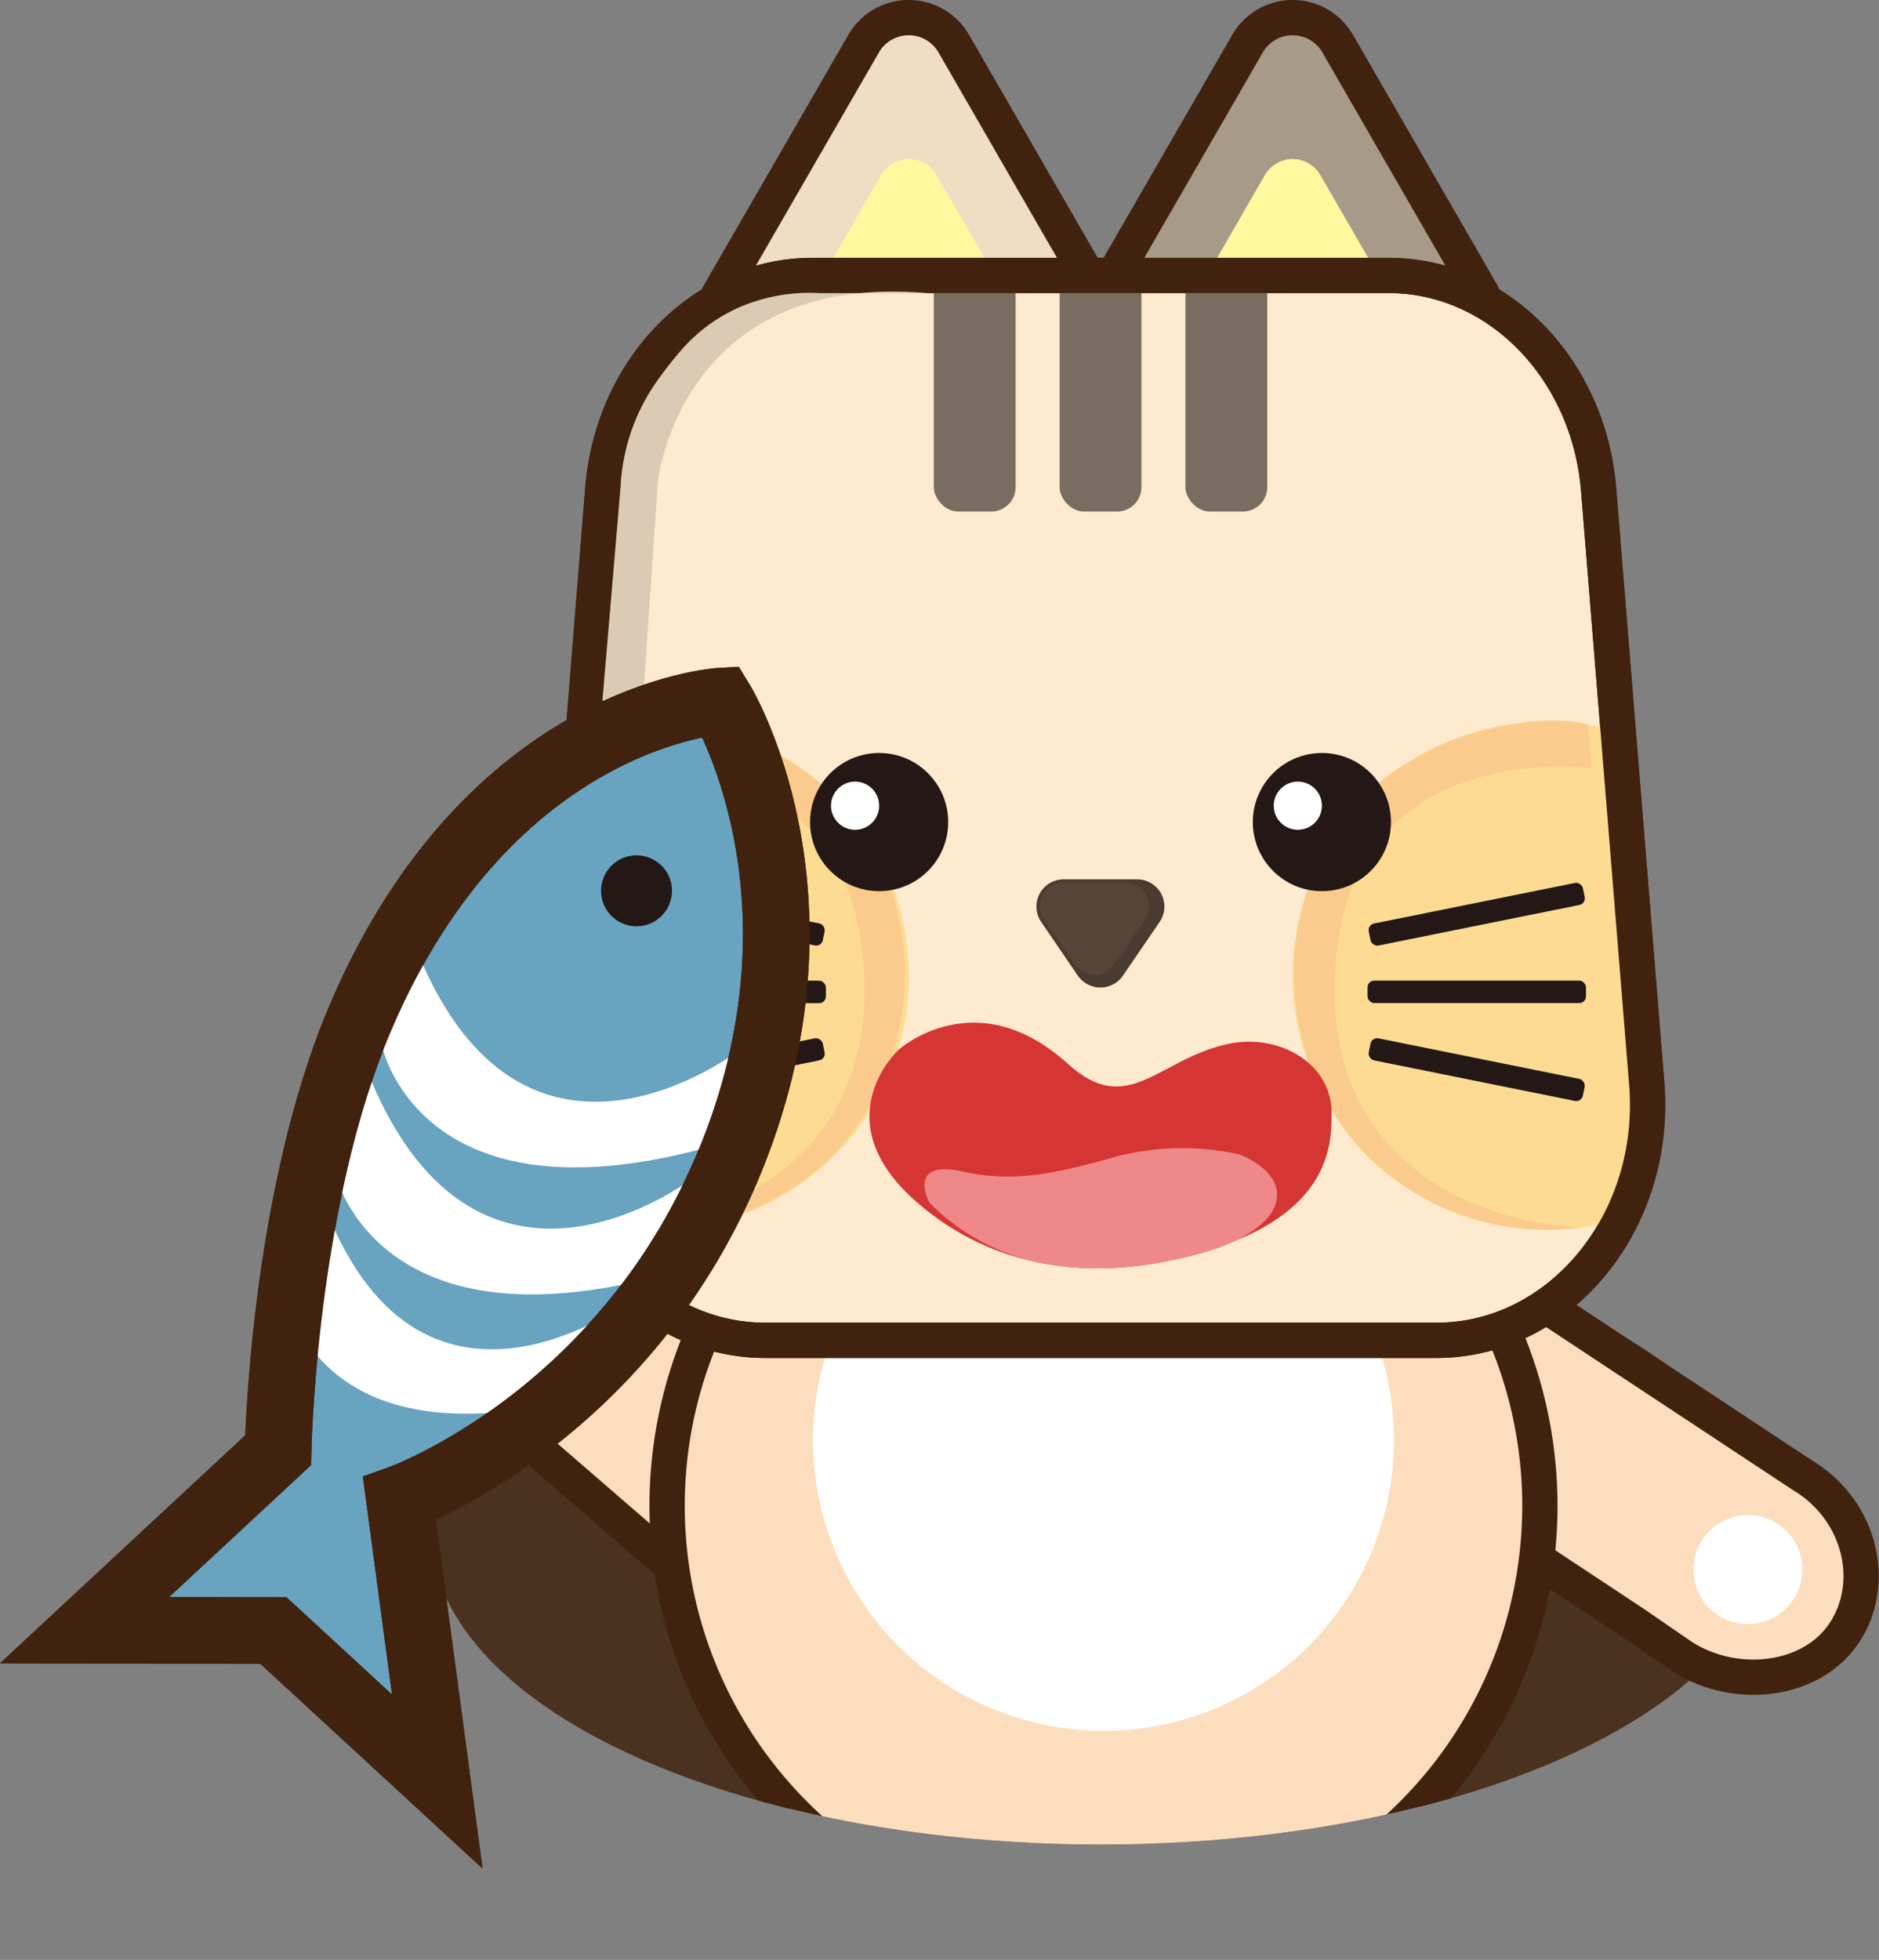 <svg xmlns="http://www.w3.org/2000/svg" xmlns:xlink="http://www.w3.org/1999/xlink" viewBox="0 0 268.51 279.99"><rect x="0" y="0" width="268.51" height="279.99" fill="#808080" stroke="none"/><defs><style>.ab881f61-d258-4e99-961f-48828f30345f,.ae93d503-2882-4d29-905e-bf7857ccb03c,.e76d4c0f-fa04-4414-8e29-43b74441c3c5{fill:none;}.f7eb55d5-2a5b-4839-9736-54128800b25b{fill:#4b311f;}.f54a5451-391d-4d16-bb04-8b724f81c62e{fill:#fcdebe;}.a82afa4c-077c-4476-9a67-6231b85a346e,.aa956fd5-f90f-4186-860e-a4300378d2e5,.ab881f61-d258-4e99-961f-48828f30345f,.ae93d503-2882-4d29-905e-bf7857ccb03c,.b797ca17-0faf-4025-be1e-78bfc3b4d7d6,.be76eda4-e6a3-41b6-aed1-ad884f561593,.f54a5451-391d-4d16-bb04-8b724f81c62e{stroke:#40220f;stroke-miterlimit:10;}.aa956fd5-f90f-4186-860e-a4300378d2e5,.ab881f61-d258-4e99-961f-48828f30345f,.b797ca17-0faf-4025-be1e-78bfc3b4d7d6,.be76eda4-e6a3-41b6-aed1-ad884f561593,.f54a5451-391d-4d16-bb04-8b724f81c62e{stroke-width:5.04px;}.a4cc811f-5af5-47bc-8945-4d242d859fbc{fill:#fff;}.bcae3fbc-f7cc-48bd-a176-9999fb226463{clip-path:url(#f450a273-41c1-4eeb-98e2-012ae75dc458);}.b797ca17-0faf-4025-be1e-78bfc3b4d7d6{fill:#a79a89;}.fd9c7d3e-f7c2-4865-9b7d-0a6d1f949a39{fill:#fff89e;}.be76eda4-e6a3-41b6-aed1-ad884f561593{fill:#efddc4;}.aa956fd5-f90f-4186-860e-a4300378d2e5{fill:#fdeacf;}.a003e9db-372a-4d55-a8e4-7e80deaef3cc{fill:#4b3a2f;}.ba3b739b-14c3-4d5f-a227-f6310a3c42a3{fill:#564438;}.a54d9e98-b3bc-4791-9b92-e117e11900fb{fill:#fddb93;}.be870340-01c7-47b0-a090-4996a88b636a{fill:#231815;}.b9afd4ee-c03b-4faa-aad8-ed0d8ac9d2dc{fill:#786d60;}.a0e42d5f-30ec-4463-9f3a-4289866f1fb5{fill:#facb8c;}.b81b2e7f-1cb7-4451-92da-d6d3c131e4b5{fill:#d53533;}.b1308c3c-5de8-45b1-84e0-13d12a087f5d{fill:#ef8889;}.a4a5631e-731e-4b41-8dc3-8bbc28a75103{fill:#dbcbb4;}.a82afa4c-077c-4476-9a67-6231b85a346e{fill:#68a3c0;}.a82afa4c-077c-4476-9a67-6231b85a346e,.ae93d503-2882-4d29-905e-bf7857ccb03c{stroke-width:9.52px;}</style><clipPath id="f450a273-41c1-4eeb-98e2-012ae75dc458"><ellipse class="e76d4c0f-fa04-4414-8e29-43b74441c3c5" cx="157.27" cy="218.82" rx="95.66" ry="44.69"/></clipPath></defs><title>小貓</title><g id="ba5ec9c9-d57e-4cec-8c62-36ed37b147dc" data-name="圖層 2"><g id="ed4becc7-e2b4-45fd-880f-4f8a5baf4556" data-name="圖層 1"><ellipse class="f7eb55d5-2a5b-4839-9736-54128800b25b" cx="157.27" cy="218.82" rx="95.66" ry="44.69"/><path class="f54a5451-391d-4d16-bb04-8b724f81c62e" d="M240.45,236.71c7.61,4.83,18.46,3.58,23.11-3.46s2.35-17-5.3-22.07c-.26-.18-.53-.34-.79-.5L218.57,185,201.5,210.76l32.24,21.33Z"/><circle class="a4cc811f-5af5-47bc-8945-4d242d859fbc" cx="249.78" cy="224.23" r="7.78"/><path class="f54a5451-391d-4d16-bb04-8b724f81c62e" d="M58.34,191.08c-6.7-6-7.69-16-2.17-22.34s15.76-6.84,22.69-.84l.69.63,35.26,30.52-20.25,23.4L58.33,191.09Z"/><circle class="a4cc811f-5af5-47bc-8945-4d242d859fbc" cx="68.58" cy="179.58" r="10"/><g class="bcae3fbc-f7cc-48bd-a176-9999fb226463"><circle class="f54a5451-391d-4d16-bb04-8b724f81c62e" cx="157.69" cy="215.11" r="62.36"/></g><circle class="a4cc811f-5af5-47bc-8945-4d242d859fbc" cx="157.69" cy="205.76" r="41.51"/><path class="b797ca17-0faf-4025-be1e-78bfc3b4d7d6" d="M178.27,6.24,157.73,41.82A7.44,7.44,0,0,0,164.17,53h41.08a7.44,7.44,0,0,0,6.45-11.16L191.16,6.24A7.44,7.44,0,0,0,178.27,6.24Z"/><path class="fd9c7d3e-f7c2-4865-9b7d-0a6d1f949a39" d="M180.75,25,169.17,45.1a4.57,4.57,0,0,0,4,6.86H196.3a4.57,4.57,0,0,0,4-6.86L188.67,25A4.58,4.58,0,0,0,180.75,25Z"/><path class="be76eda4-e6a3-41b6-aed1-ad884f561593" d="M123.41,6.24,102.87,41.82A7.44,7.44,0,0,0,109.31,53H150.4a7.44,7.44,0,0,0,6.44-11.16L136.3,6.24A7.44,7.44,0,0,0,123.41,6.24Z"/><path class="fd9c7d3e-f7c2-4865-9b7d-0a6d1f949a39" d="M125.9,25,114.31,45.1a4.57,4.57,0,0,0,4,6.86h23.17a4.57,4.57,0,0,0,4-6.86L133.82,25A4.58,4.58,0,0,0,125.9,25Z"/><path class="aa956fd5-f90f-4186-860e-a4300378d2e5" d="M228.45,70c-1.39-17.35-14.43-30.65-30-30.65H116.13c-15.62,0-28.66,13.3-30,30.65l-6.81,84.83c-1.58,19.69,12.32,36.65,30.05,36.65h95.89c17.73,0,31.64-17,30.06-36.65Z"/><path class="a003e9db-372a-4d55-a8e4-7e80deaef3cc" d="M160.48,139.36l5.23-7.65a3.89,3.89,0,0,0-3.21-6.09H152a3.89,3.89,0,0,0-3.21,6.09l5.22,7.65A3.91,3.91,0,0,0,160.48,139.36Z"/><path class="ba3b739b-14c3-4d5f-a227-f6310a3c42a3" d="M159.22,137.77l4.38-6.4a3.39,3.39,0,0,0-2.8-5.31H152a3.39,3.39,0,0,0-2.8,5.31l4.38,6.4A3.39,3.39,0,0,0,159.22,137.77Z"/><path class="a54d9e98-b3bc-4791-9b92-e117e11900fb" d="M235.27,154.84l-4-50.28a36.31,36.31,0,1,0,.39,69.56A36.73,36.73,0,0,0,235.27,154.84Z"/><path class="a54d9e98-b3bc-4791-9b92-e117e11900fb" d="M129.86,139.39a36.29,36.29,0,0,0-46.55-34.83l-4,50.28a36.63,36.63,0,0,0,3.65,19.28,36.31,36.31,0,0,0,46.94-34.73Z"/><rect class="be870340-01c7-47b0-a090-4996a88b636a" x="195.42" y="140.09" width="31.22" height="3.21" rx="0.96"/><rect class="be870340-01c7-47b0-a090-4996a88b636a" x="195.42" y="128.99" width="31.22" height="3.21" rx="0.96" transform="translate(-21.67 44.34) rotate(-11.41)"/><rect class="be870340-01c7-47b0-a090-4996a88b636a" x="195.42" y="151.2" width="31.22" height="3.21" rx="0.96" transform="translate(387.65 344.34) rotate(-168.59)"/><rect class="be870340-01c7-47b0-a090-4996a88b636a" x="86.8" y="140.09" width="31.22" height="3.21" rx="0.96" transform="translate(204.82 283.4) rotate(180)"/><rect class="be870340-01c7-47b0-a090-4996a88b636a" x="86.8" y="128.99" width="31.22" height="3.21" rx="0.96" transform="translate(176.96 278.87) rotate(-168.59)"/><rect class="be870340-01c7-47b0-a090-4996a88b636a" x="86.8" y="151.2" width="31.22" height="3.21" rx="0.96" transform="translate(-28.21 23.28) rotate(-11.41)"/><rect class="b9afd4ee-c03b-4faa-aad8-ed0d8ac9d2dc" x="133.44" y="37.8" width="11.69" height="35.28" rx="3.48"/><rect class="b9afd4ee-c03b-4faa-aad8-ed0d8ac9d2dc" x="151.42" y="37.8" width="11.69" height="35.28" rx="3.48"/><rect class="b9afd4ee-c03b-4faa-aad8-ed0d8ac9d2dc" x="169.4" y="37.8" width="11.69" height="35.28" rx="3.48"/><path class="ab881f61-d258-4e99-961f-48828f30345f" d="M228.45,70c-1.39-17.35-14.43-30.65-30-30.65H116.13c-15.62,0-28.66,13.3-30,30.65l-6.81,84.83c-1.58,19.69,12.32,36.65,30.05,36.65h95.89c17.73,0,31.64-17,30.06-36.65Z"/><path class="a0e42d5f-30ec-4463-9f3a-4289866f1fb5" d="M226.94,103.57l.48,6.19s-32-4.31-36.19,24.59,16.77,40.19,34.81,41a36.79,36.79,0,0,1-31-10.56,37.57,37.57,0,0,1-7.95-38.22C194.87,103.39,221.68,101.52,226.94,103.57Z"/><path class="a0e42d5f-30ec-4463-9f3a-4289866f1fb5" d="M87.28,103.57l-.48,6.19s32-4.31,36.2,24.59-16.77,40.19-34.81,41a36.77,36.77,0,0,0,31-10.56,37.55,37.55,0,0,0,7.95-38.22C119.36,103.39,92.54,101.52,87.28,103.57Z"/><circle class="be870340-01c7-47b0-a090-4996a88b636a" cx="125.63" cy="117.44" r="9.87"/><circle class="be870340-01c7-47b0-a090-4996a88b636a" cx="188.9" cy="117.44" r="9.87"/><circle class="a4cc811f-5af5-47bc-8945-4d242d859fbc" cx="122.19" cy="115.1" r="3.44"/><circle class="a4cc811f-5af5-47bc-8945-4d242d859fbc" cx="185.46" cy="115.1" r="3.44"/><path class="b81b2e7f-1cb7-4451-92da-d6d3c131e4b5" d="M128.37,150s11-10,24.26,2c8.58,7.79,12.87-.74,22.89-2.87,7.12-1.53,14.78,2.66,14.76,9.88,0,3.63.24,12.94-14.46,18.51s-31.81,5.7-45-5.95S128.37,150,128.37,150Z"/><path class="b1308c3c-5de8-45b1-84e0-13d12a087f5d" d="M132.82,171.82a31,31,0,0,0,17.52,8.88c11.48,1.88,23.19-2.23,23.19-2.23s8.17-2.51,8.91-7.11c.7-4.31-5.38-6.46-5.38-6.46a37.76,37.76,0,0,0-17.25.25c-8.5,2.36-14.58,3.91-22.23,2.22C129.41,165.56,132.82,171.82,132.82,171.82Z"/><path class="a4a5631e-731e-4b41-8dc3-8bbc28a75103" d="M132.6,41.88H117.22A25.41,25.41,0,0,0,105.41,44c-5.81,2.71-8.44,6.33-11.06,9.8a28.62,28.62,0,0,0-5.68,15.88l-2.59,30.47L92,98.38l2-29.49S97.1,38.73,132.6,41.88Z"/><path class="a82afa4c-077c-4476-9a67-6231b85a346e" d="M103,100.16s16.66,27.16,1.68,64.78-47.6,49.18-47.6,49.18l5.41,40.39L39.08,232.94l-27-.05,27.66-25.71s.67-36,11.86-62C70.11,102,103,100.16,103,100.16Z"/><circle class="be870340-01c7-47b0-a090-4996a88b636a" cx="90.96" cy="127.26" r="5.07"/><path class="a4cc811f-5af5-47bc-8945-4d242d859fbc" d="M105.35,150.21s-30.07,23.17-45.48-13.69L54.52,149.2s5,25.61,45.51,15Z"/><path class="a4cc811f-5af5-47bc-8945-4d242d859fbc" d="M98.84,168.42S68.74,191.56,53,154.29L47.68,167s5.23,25.86,45.91,15.45Z"/><path class="a4cc811f-5af5-47bc-8945-4d242d859fbc" d="M90.86,185.27s-30,23.27-44.17-12.22l-5.54,12.46s4.28,24.8,44.17,13.5Z"/><path class="ae93d503-2882-4d29-905e-bf7857ccb03c" d="M103,100.16s16.66,27.16,1.68,64.78-47.6,49.18-47.6,49.18l5.41,40.39L39.08,232.94l-27-.05,27.66-25.71s.67-36,11.86-62C70.11,102,103,100.16,103,100.16Z"/></g></g></svg>